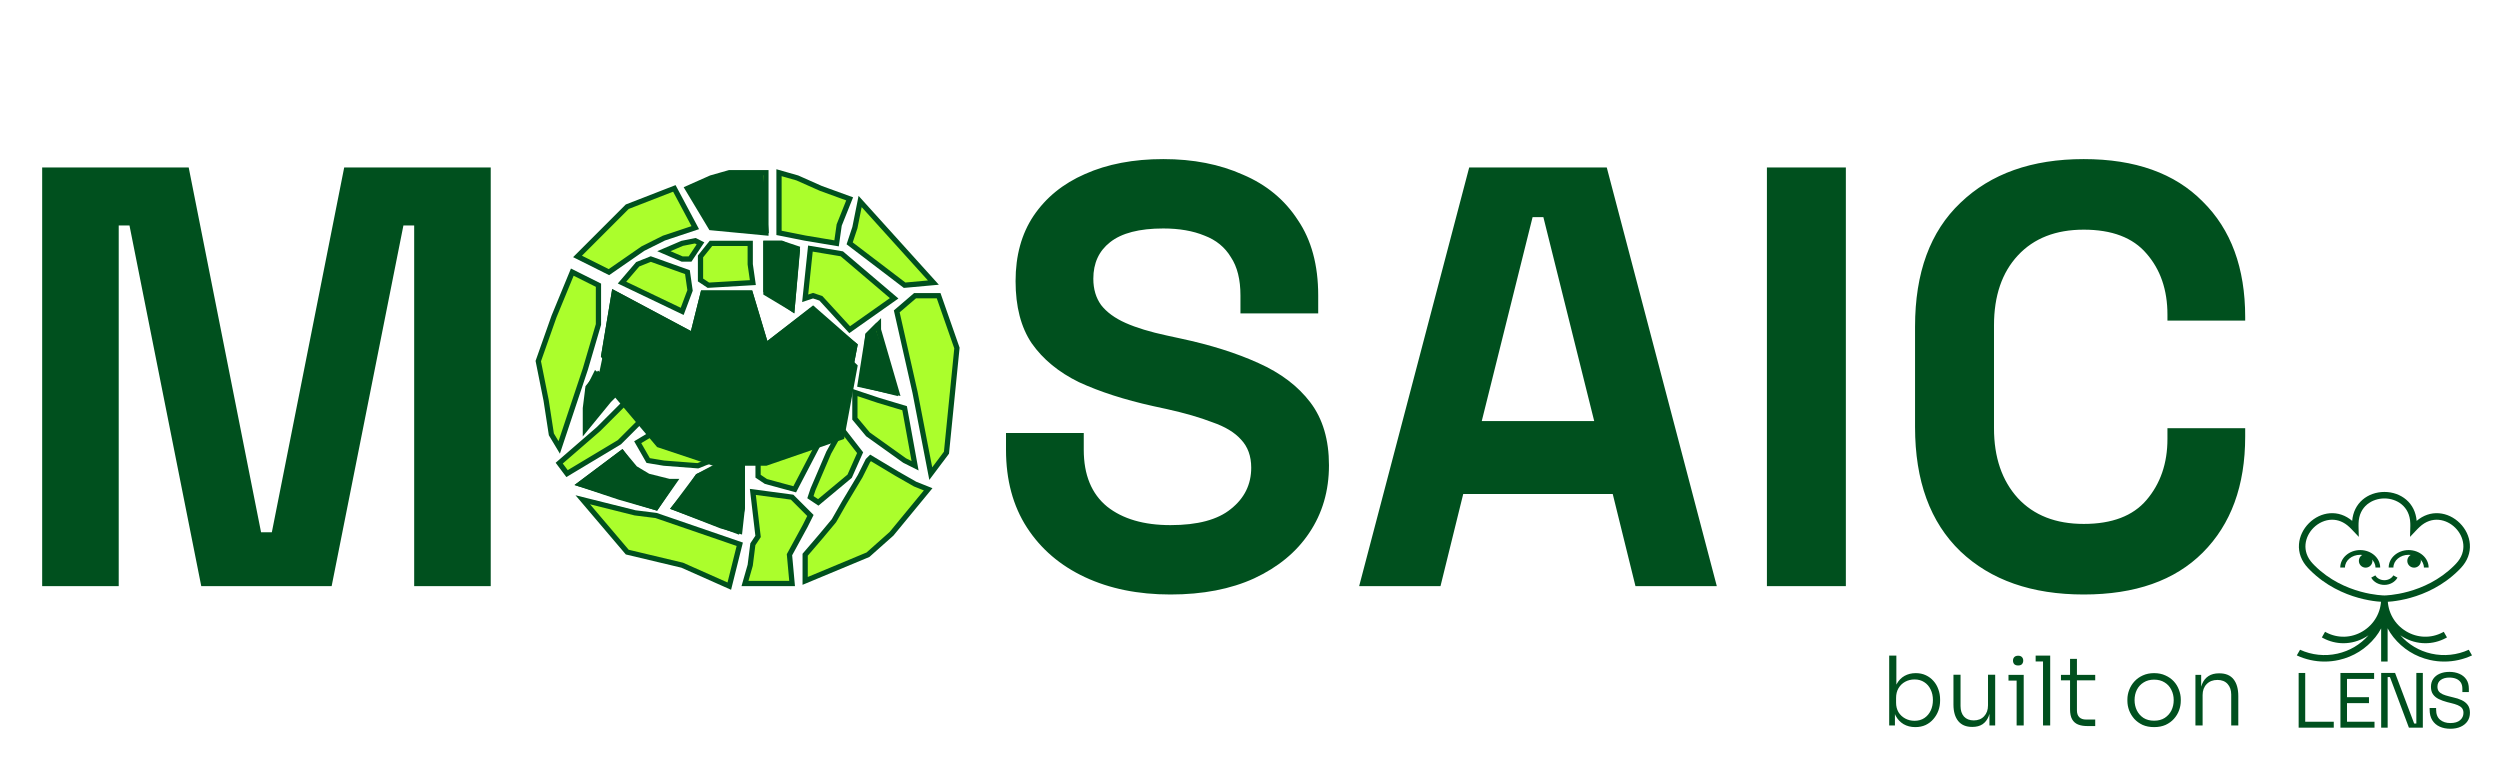 <svg width="209" height="64" viewBox="0 0 209 64" fill="none" xmlns="http://www.w3.org/2000/svg">
<path d="M3.525 49V14H15.775L21.825 44.5H22.725L28.775 14H41.025V49H34.625V18.85H33.725L27.725 49H16.825L10.825 18.85H9.925V49H3.525ZM97.852 49.7C95.152 49.7 92.769 49.217 90.702 48.25C88.636 47.283 87.019 45.9 85.852 44.1C84.686 42.3 84.102 40.133 84.102 37.6V36.2H90.602V37.6C90.602 39.7 91.252 41.283 92.552 42.35C93.852 43.383 95.619 43.9 97.852 43.9C100.119 43.9 101.802 43.45 102.902 42.55C104.036 41.65 104.602 40.5 104.602 39.1C104.602 38.133 104.319 37.35 103.752 36.75C103.219 36.15 102.419 35.667 101.352 35.3C100.319 34.9 99.052 34.533 97.552 34.2L96.402 33.95C94.002 33.417 91.936 32.75 90.202 31.95C88.502 31.117 87.186 30.033 86.252 28.7C85.352 27.367 84.902 25.633 84.902 23.5C84.902 21.367 85.402 19.55 86.402 18.05C87.436 16.517 88.869 15.35 90.702 14.55C92.569 13.717 94.752 13.3 97.252 13.3C99.752 13.3 101.969 13.733 103.902 14.6C105.869 15.433 107.402 16.7 108.502 18.4C109.636 20.067 110.202 22.167 110.202 24.7V26.2H103.702V24.7C103.702 23.367 103.436 22.3 102.902 21.5C102.402 20.667 101.669 20.067 100.702 19.7C99.736 19.3 98.586 19.1 97.252 19.1C95.252 19.1 93.769 19.483 92.802 20.25C91.869 20.983 91.402 22 91.402 23.3C91.402 24.167 91.619 24.9 92.052 25.5C92.519 26.1 93.202 26.6 94.102 27C95.002 27.4 96.152 27.75 97.552 28.05L98.702 28.3C101.202 28.833 103.369 29.517 105.202 30.35C107.069 31.183 108.519 32.283 109.552 33.65C110.586 35.017 111.102 36.767 111.102 38.9C111.102 41.033 110.552 42.917 109.452 44.55C108.386 46.15 106.852 47.417 104.852 48.35C102.886 49.25 100.552 49.7 97.852 49.7ZM113.625 49L122.825 14H134.325L143.525 49H136.725L134.825 41.3H122.325L120.425 49H113.625ZM123.875 35.2H133.275L129.025 18.15H128.125L123.875 35.2ZM147.714 49V14H154.314V49H147.714ZM174.198 49.7C169.864 49.7 166.431 48.5 163.898 46.1C161.364 43.667 160.098 40.2 160.098 35.7V27.3C160.098 22.8 161.364 19.35 163.898 16.95C166.431 14.517 169.864 13.3 174.198 13.3C178.498 13.3 181.814 14.483 184.148 16.85C186.514 19.183 187.698 22.4 187.698 26.5V26.8H181.198V26.3C181.198 24.233 180.614 22.533 179.448 21.2C178.314 19.867 176.564 19.2 174.198 19.2C171.864 19.2 170.031 19.917 168.698 21.35C167.364 22.783 166.698 24.733 166.698 27.2V35.8C166.698 38.233 167.364 40.183 168.698 41.65C170.031 43.083 171.864 43.8 174.198 43.8C176.564 43.8 178.314 43.133 179.448 41.8C180.614 40.433 181.198 38.733 181.198 36.7V35.8H187.698V36.5C187.698 40.6 186.514 43.833 184.148 46.2C181.814 48.533 178.498 49.7 174.198 49.7Z" fill="#00501E"/>
<path d="M160.12 60.786C159.747 60.786 159.419 60.703 159.136 60.538C158.859 60.372 158.64 60.14 158.48 59.842C158.325 59.543 158.243 59.199 158.232 58.81H158.416V60.65H157.936V54.81H158.536V57.73L158.304 58.266C158.315 57.839 158.4 57.479 158.56 57.186C158.725 56.887 158.944 56.66 159.216 56.506C159.493 56.351 159.808 56.274 160.16 56.274C160.469 56.274 160.749 56.332 161 56.45C161.251 56.567 161.464 56.727 161.64 56.93C161.821 57.132 161.957 57.367 162.048 57.634C162.144 57.895 162.192 58.172 162.192 58.466V58.578C162.192 58.866 162.144 59.143 162.048 59.41C161.952 59.671 161.813 59.906 161.632 60.114C161.456 60.322 161.24 60.487 160.984 60.61C160.728 60.727 160.44 60.786 160.12 60.786ZM160.056 60.258C160.376 60.258 160.651 60.18 160.88 60.026C161.109 59.871 161.285 59.663 161.408 59.402C161.531 59.14 161.592 58.847 161.592 58.522C161.592 58.191 161.528 57.898 161.4 57.642C161.277 57.38 161.099 57.175 160.864 57.026C160.635 56.876 160.365 56.802 160.056 56.802C159.768 56.802 159.507 56.866 159.272 56.994C159.037 57.122 158.851 57.303 158.712 57.538C158.579 57.767 158.512 58.039 158.512 58.354V58.746C158.512 59.044 158.579 59.308 158.712 59.538C158.851 59.762 159.037 59.938 159.272 60.066C159.507 60.194 159.768 60.258 160.056 60.258ZM164.869 60.77C164.362 60.77 163.976 60.607 163.709 60.282C163.442 59.951 163.309 59.492 163.309 58.906V56.41H163.901V59.026C163.901 59.394 163.997 59.687 164.189 59.906C164.386 60.119 164.658 60.226 165.005 60.226C165.368 60.226 165.656 60.111 165.869 59.882C166.088 59.652 166.197 59.346 166.197 58.962V56.41H166.797V60.65H166.317V58.882H166.413C166.413 59.276 166.357 59.615 166.245 59.898C166.133 60.175 165.965 60.391 165.741 60.546C165.517 60.695 165.234 60.77 164.893 60.77H164.869ZM168.59 60.65V56.418H169.182V60.65H168.59ZM167.91 56.898V56.418H169.182V56.898H167.91ZM168.718 55.634C168.574 55.634 168.465 55.596 168.39 55.522C168.321 55.442 168.286 55.343 168.286 55.226C168.286 55.108 168.321 55.012 168.39 54.938C168.465 54.858 168.574 54.818 168.718 54.818C168.862 54.818 168.969 54.858 169.038 54.938C169.107 55.012 169.142 55.108 169.142 55.226C169.142 55.343 169.107 55.442 169.038 55.522C168.969 55.596 168.862 55.634 168.718 55.634ZM170.796 60.65V54.81H171.396V60.65H170.796ZM170.18 55.298V54.81H171.396V55.298H170.18ZM174.488 60.698C174.194 60.698 173.941 60.655 173.728 60.57C173.514 60.484 173.349 60.34 173.232 60.138C173.114 59.93 173.056 59.652 173.056 59.306V55.082H173.632V59.394C173.632 59.639 173.698 59.828 173.832 59.962C173.965 60.09 174.154 60.154 174.4 60.154H175.16V60.698H174.488ZM172.296 56.874V56.418H175.16V56.874H172.296ZM180.082 60.786C179.719 60.786 179.399 60.724 179.122 60.602C178.85 60.474 178.618 60.306 178.426 60.098C178.239 59.884 178.095 59.647 177.994 59.386C177.898 59.124 177.85 58.858 177.85 58.586V58.474C177.85 58.202 177.901 57.935 178.002 57.674C178.103 57.407 178.25 57.17 178.442 56.962C178.634 56.754 178.866 56.588 179.138 56.466C179.415 56.338 179.73 56.274 180.082 56.274C180.439 56.274 180.754 56.338 181.026 56.466C181.303 56.588 181.538 56.754 181.73 56.962C181.922 57.17 182.066 57.407 182.162 57.674C182.263 57.935 182.314 58.202 182.314 58.474V58.586C182.314 58.858 182.266 59.124 182.17 59.386C182.074 59.647 181.93 59.884 181.738 60.098C181.551 60.306 181.319 60.474 181.042 60.602C180.765 60.724 180.445 60.786 180.082 60.786ZM180.082 60.25C180.434 60.25 180.73 60.172 180.97 60.018C181.215 59.858 181.402 59.65 181.53 59.394C181.658 59.132 181.722 58.844 181.722 58.53C181.722 58.21 181.655 57.922 181.522 57.666C181.394 57.404 181.207 57.199 180.962 57.05C180.717 56.895 180.423 56.818 180.082 56.818C179.746 56.818 179.455 56.895 179.21 57.05C178.965 57.199 178.775 57.404 178.642 57.666C178.514 57.922 178.45 58.21 178.45 58.53C178.45 58.844 178.514 59.132 178.642 59.394C178.77 59.65 178.954 59.858 179.194 60.018C179.439 60.172 179.735 60.25 180.082 60.25ZM183.538 60.65V56.418H184.018V58.194H183.922C183.922 57.799 183.98 57.46 184.098 57.178C184.215 56.895 184.391 56.676 184.626 56.522C184.86 56.367 185.156 56.29 185.514 56.29H185.538C186.071 56.29 186.468 56.458 186.73 56.794C186.991 57.124 187.122 57.591 187.122 58.194V60.65H186.53V58.066C186.53 57.698 186.428 57.402 186.226 57.178C186.023 56.954 185.74 56.842 185.378 56.842C185.004 56.842 184.703 56.959 184.474 57.194C184.25 57.423 184.138 57.727 184.138 58.106V60.65H183.538Z" fill="#00501E"/>
<path d="M192.167 60.833V56.26H192.716V60.337H195.103V60.833H192.167Z" fill="#00501E"/>
<path d="M195.661 60.833V56.26H198.476V56.757H196.209V58.285H198.046V58.782H196.209V60.337H198.509V60.833H195.661Z" fill="#00501E"/>
<path d="M199.066 60.833V56.26H200.229L201.823 60.486H202.006V56.26H202.549V60.833H201.385L199.798 56.6H199.608V60.833H199.066Z" fill="#00501E"/>
<path d="M204.848 60.924C204.517 60.924 204.221 60.865 203.96 60.748C203.698 60.631 203.493 60.453 203.343 60.216C203.193 59.978 203.117 59.681 203.117 59.324V59.187H203.659V59.324C203.659 59.703 203.77 59.985 203.992 60.17C204.214 60.355 204.5 60.447 204.848 60.447C205.205 60.447 205.477 60.367 205.665 60.206C205.852 60.045 205.945 59.842 205.945 59.598C205.945 59.429 205.903 59.293 205.818 59.193C205.733 59.093 205.614 59.012 205.462 58.949C205.309 58.885 205.131 58.83 204.926 58.782L204.587 58.697C204.321 58.627 204.086 58.542 203.881 58.442C203.676 58.342 203.516 58.21 203.401 58.047C203.285 57.884 203.228 57.673 203.228 57.417C203.228 57.16 203.292 56.938 203.421 56.751C203.549 56.564 203.73 56.42 203.963 56.32C204.196 56.219 204.465 56.169 204.77 56.169C205.079 56.169 205.356 56.222 205.602 56.329C205.849 56.435 206.042 56.592 206.184 56.799C206.325 57.006 206.396 57.266 206.396 57.58V57.854H205.854V57.58C205.854 57.358 205.807 57.179 205.713 57.044C205.619 56.909 205.491 56.809 205.328 56.743C205.164 56.678 204.978 56.645 204.769 56.645C204.469 56.645 204.227 56.712 204.044 56.845C203.861 56.977 203.77 57.166 203.77 57.41C203.77 57.571 203.809 57.701 203.887 57.801C203.966 57.901 204.077 57.983 204.22 58.046C204.364 58.109 204.536 58.165 204.737 58.213L205.076 58.298C205.341 58.354 205.58 58.431 205.791 58.53C206.003 58.628 206.171 58.761 206.298 58.928C206.424 59.096 206.487 59.315 206.487 59.584C206.487 59.854 206.42 60.09 206.285 60.29C206.15 60.49 205.959 60.646 205.713 60.757C205.468 60.869 205.179 60.924 204.848 60.924Z" fill="#00501E"/>
<path d="M199.337 50.322C199.192 50.322 195.749 50.292 193.116 47.659C193.06 47.603 193.006 47.547 192.953 47.49C192.401 46.908 192.139 46.216 192.195 45.489C192.244 44.849 192.539 44.227 193.027 43.739C193.514 43.252 194.135 42.957 194.777 42.908C195.448 42.857 196.09 43.077 196.643 43.545C196.703 42.823 197.002 42.214 197.512 41.775C198 41.356 198.649 41.126 199.338 41.126C200.026 41.126 200.675 41.356 201.163 41.775C201.674 42.214 201.972 42.823 202.032 43.545C202.585 43.077 203.227 42.857 203.899 42.908C204.54 42.957 205.161 43.252 205.648 43.739C206.136 44.227 206.431 44.848 206.48 45.489C206.535 46.216 206.273 46.908 205.722 47.49C205.669 47.547 205.614 47.603 205.559 47.659C202.925 50.292 199.483 50.322 199.337 50.322ZM194.966 43.448C194.369 43.448 193.809 43.725 193.41 44.124C192.693 44.841 192.368 46.084 193.347 47.118C193.397 47.171 193.448 47.223 193.5 47.276C195.976 49.752 199.304 49.78 199.338 49.78C199.371 49.78 202.705 49.745 205.175 47.276C205.227 47.223 205.278 47.171 205.328 47.118C206.307 46.084 205.981 44.841 205.264 44.125C204.548 43.408 203.305 43.083 202.271 44.061C202.218 44.111 202.166 44.162 202.113 44.214C202.073 44.254 202.035 44.295 201.996 44.336L201.479 44.882L201.499 44.133C201.501 44.076 201.503 44.019 201.503 43.961C201.503 43.887 201.502 43.814 201.5 43.741C201.46 42.318 200.351 41.669 199.338 41.669C198.325 41.669 197.215 42.317 197.176 43.741C197.174 43.814 197.173 43.887 197.173 43.961C197.173 44.017 197.175 44.073 197.176 44.128L197.196 44.882L196.681 44.338C196.642 44.296 196.602 44.255 196.562 44.214C196.51 44.162 196.457 44.111 196.405 44.061C195.944 43.625 195.443 43.448 194.966 43.448Z" fill="#00501E"/>
<path d="M206.389 54.318C205.418 54.764 204.31 54.88 203.261 54.644C202.243 54.416 201.351 53.886 200.666 53.107C200.733 53.154 200.802 53.199 200.873 53.242C201.459 53.595 202.111 53.773 202.762 53.773C203.341 53.773 203.92 53.632 204.454 53.35C204.492 53.33 204.529 53.31 204.567 53.288L204.298 52.817C204.266 52.836 204.233 52.853 204.2 52.871C203.236 53.38 202.097 53.346 201.153 52.777C200.188 52.196 199.611 51.178 199.611 50.055V49.845H199.606H199.068H199.063V50.055C199.063 51.178 198.486 52.196 197.521 52.777C196.577 53.346 195.438 53.381 194.474 52.871C194.441 52.853 194.408 52.836 194.376 52.817L194.107 53.288C194.145 53.31 194.182 53.33 194.22 53.35C194.754 53.632 195.333 53.773 195.912 53.773C196.563 53.773 197.214 53.595 197.801 53.242C197.872 53.199 197.941 53.154 198.008 53.107C197.323 53.886 196.431 54.416 195.413 54.644C194.364 54.881 193.256 54.764 192.285 54.318L192.012 54.791C192.738 55.132 193.534 55.307 194.334 55.307C194.735 55.307 195.138 55.263 195.532 55.174C196.749 54.9 197.805 54.239 198.586 53.263C198.769 53.035 198.927 52.79 199.063 52.534V55.307H199.605V52.525C199.742 52.784 199.902 53.032 200.087 53.263C200.868 54.239 201.924 54.9 203.141 55.174C203.536 55.263 203.938 55.307 204.339 55.307C205.139 55.307 205.936 55.132 206.661 54.791L206.389 54.318Z" fill="#00501E"/>
<path d="M198.984 47.447H198.589C198.589 46.86 198.018 46.381 197.314 46.381C196.611 46.381 196.039 46.859 196.039 47.447H195.645C195.645 46.642 196.394 45.986 197.314 45.986C198.235 45.986 198.984 46.642 198.984 47.447Z" fill="#00501E"/>
<path d="M197.768 47.456C198.082 47.456 198.336 47.202 198.336 46.888C198.336 46.574 198.082 46.32 197.768 46.32C197.455 46.32 197.201 46.574 197.201 46.888C197.201 47.202 197.455 47.456 197.768 47.456Z" fill="#00501E"/>
<path d="M203.033 47.447H202.638C202.638 46.86 202.067 46.381 201.363 46.381C200.66 46.381 200.088 46.859 200.088 47.447H199.694C199.694 46.642 200.443 45.986 201.363 45.986C202.284 45.986 203.033 46.642 203.033 47.447Z" fill="#00501E"/>
<path d="M201.818 47.456C202.132 47.456 202.386 47.202 202.386 46.888C202.386 46.574 202.132 46.32 201.818 46.32C201.504 46.32 201.25 46.574 201.25 46.888C201.25 47.202 201.504 47.456 201.818 47.456Z" fill="#00501E"/>
<path d="M199.331 48.898C198.865 48.898 198.434 48.659 198.233 48.29L198.58 48.101C198.713 48.345 199.008 48.504 199.331 48.504C199.654 48.504 199.949 48.345 200.083 48.101L200.429 48.29C200.227 48.659 199.796 48.898 199.331 48.898Z" fill="#00501E"/>
<path d="M64.031 36.969L70.375 34.562L71.469 28.875L67.969 25.812L64.031 28.875L62.719 24.5H60.969H58.781L57.906 28L51.344 24.5L50.469 29.75L55.281 35.438L59.875 36.969H64.031Z" fill="#ABFE2C"/>
<path d="M72.562 28L73.438 27.125V27.562L74.969 32.812L71.906 32.156L72.562 28Z" fill="#ABFE2C"/>
<path d="M76.5 32.812L74.969 26.031L76.5 24.719H78.469L80 29.094L79.125 37.844L77.812 39.594L76.5 32.812Z" fill="#ABFE2C"/>
<path d="M71.031 27.562L74.75 24.938L70.375 21.219L67.75 20.781L67.312 24.938L67.969 24.719L68.625 24.938L71.031 27.562Z" fill="#ABFE2C"/>
<path d="M71.469 19.031L71.906 16.844L78.031 23.625L75.625 23.844L71.031 20.344L71.469 19.031Z" fill="#ABFE2C"/>
<path d="M64.031 24.281V20.344H65.344L66.656 20.781L66.219 25.812L64.031 24.281Z" fill="#ABFE2C"/>
<path d="M65.125 19.469V14.438L66.656 14.875L68.625 15.75L71.031 16.625L70.156 18.812L69.938 20.344L67.312 19.906L65.125 19.469Z" fill="#ABFE2C"/>
<path d="M60.969 14.438H64.031V14.875V19.469L59.438 19.031L57.469 15.75L59.438 14.875L60.969 14.438Z" fill="#ABFE2C"/>
<path d="M62.719 22.094V20.344H60.969H59.438L58.562 21.438V23.406L59.219 23.844L62.938 23.625L62.719 22.094Z" fill="#ABFE2C"/>
<path d="M57.688 21.656L58.562 20.344L58.125 20.125L57.031 20.344L55.5 21L57.031 21.656H57.688Z" fill="#ABFE2C"/>
<path d="M56.375 15.75L58.125 19.031L55.5 19.906L53.75 20.781L50.906 22.75L48.281 21.438L52.438 17.281L56.375 15.75Z" fill="#ABFE2C"/>
<path d="M57.469 22.75L54.406 21.656L53.312 22.094L52 23.625L57.031 26.031L57.688 24.281L57.469 22.75Z" fill="#ABFE2C"/>
<path d="M50.031 23.844L47.844 22.75L46.312 26.469L45 30.188L45.656 33.469L46.094 36.312L46.75 37.406L47.406 35.438L48.938 30.844L50.031 27.125V23.844Z" fill="#ABFE2C"/>
<path d="M51.781 32.594L50.031 31.281L49.156 32.375L48.938 34.125V35.875L50.906 33.469L51.781 32.594Z" fill="#ABFE2C"/>
<path d="M53.75 35L52.438 33.469L50.031 35.875L46.75 38.719L47.406 39.594L51.781 36.969L53.75 35Z" fill="#ABFE2C"/>
<path d="M53.312 36.969L54.406 36.312L55.5 36.969L57.469 37.406L59.219 37.844L59.438 38.5L58.344 38.938L55.5 38.719L54.188 38.5L53.312 36.969Z" fill="#ABFE2C"/>
<path d="M60.75 38.719L62.062 37.844V38.719V40.25V42.438L61.844 44.406L60.312 43.969L56.375 42.438L57.469 41.125L58.344 39.812L60.75 38.719Z" fill="#ABFE2C"/>
<path d="M53.094 39.156L52 37.844L48.5 40.469L51.781 41.562L54.844 42.438L56.375 40.25H55.938L54.188 39.812L53.094 39.156Z" fill="#ABFE2C"/>
<path d="M52.438 46.156L48.719 41.781L53.094 42.875L54.844 43.094L61.844 45.5L60.969 49L57.031 47.25L52.438 46.156Z" fill="#ABFE2C"/>
<path d="M63.375 44.844L62.938 41.125L66.219 41.562L67.75 43.094L67.312 43.969L66 46.375L66.219 48.781H62.281L62.719 47.25L62.938 45.5L63.375 44.844Z" fill="#ABFE2C"/>
<path d="M63.375 39.812V37.844L66 37.406L69.062 35.875L66.438 40.906L64.031 40.25L63.375 39.812Z" fill="#ABFE2C"/>
<path d="M69.281 37.844L70.375 35.875L71.906 37.844L71.031 39.812L68.406 42L67.75 41.562L67.969 40.906L69.281 37.844Z" fill="#ABFE2C"/>
<path d="M71.469 35V32.812L73.438 33.469L75.625 34.125L76.5 38.938L75.625 38.5L72.562 36.312L71.469 35Z" fill="#ABFE2C"/>
<path d="M71.906 39.812L72.562 38.5L72.781 38.281L74.969 39.594L76.5 40.469L77.594 40.906L74.531 44.625L72.562 46.375L67.312 48.562V46.375L68.625 44.844L69.719 43.531L70.594 42L71.906 39.812Z" fill="#ABFE2C"/>
<path d="M64.031 36.969L70.375 34.562L71.469 28.875L67.969 25.812L64.031 28.875L62.719 24.5H60.969H58.781L57.906 28L51.344 24.5L50.469 29.75L55.281 35.438L59.875 36.969H64.031Z" stroke="#00501E" stroke-width="0.438"/>
<path d="M72.562 28L73.438 27.125V27.562L74.969 32.812L71.906 32.156L72.562 28Z" stroke="#00501E" stroke-width="0.438"/>
<path d="M76.5 32.812L74.969 26.031L76.5 24.719H78.469L80 29.094L79.125 37.844L77.812 39.594L76.5 32.812Z" stroke="#00501E" stroke-width="0.438"/>
<path d="M71.031 27.562L74.75 24.938L70.375 21.219L67.75 20.781L67.312 24.938L67.969 24.719L68.625 24.938L71.031 27.562Z" stroke="#00501E" stroke-width="0.438"/>
<path d="M71.469 19.031L71.906 16.844L78.031 23.625L75.625 23.844L71.031 20.344L71.469 19.031Z" stroke="#00501E" stroke-width="0.438"/>
<path d="M64.031 24.281V20.344H65.344L66.656 20.781L66.219 25.812L64.031 24.281Z" stroke="#00501E" stroke-width="0.438"/>
<path d="M65.125 19.469V14.438L66.656 14.875L68.625 15.75L71.031 16.625L70.156 18.812L69.938 20.344L67.312 19.906L65.125 19.469Z" stroke="#00501E" stroke-width="0.438"/>
<path d="M60.969 14.438H64.031V14.875V19.469L59.438 19.031L57.469 15.75L59.438 14.875L60.969 14.438Z" stroke="#00501E" stroke-width="0.438"/>
<path d="M62.719 22.094V20.344H60.969H59.438L58.562 21.438V23.406L59.219 23.844L62.938 23.625L62.719 22.094Z" stroke="#00501E" stroke-width="0.438"/>
<path d="M57.688 21.656L58.562 20.344L58.125 20.125L57.031 20.344L55.5 21L57.031 21.656H57.688Z" stroke="#00501E" stroke-width="0.438"/>
<path d="M56.375 15.75L58.125 19.031L55.5 19.906L53.75 20.781L50.906 22.75L48.281 21.438L52.438 17.281L56.375 15.75Z" stroke="#00501E" stroke-width="0.438"/>
<path d="M57.469 22.75L54.406 21.656L53.312 22.094L52 23.625L57.031 26.031L57.688 24.281L57.469 22.75Z" stroke="#00501E" stroke-width="0.438"/>
<path d="M50.031 23.844L47.844 22.75L46.312 26.469L45 30.188L45.656 33.469L46.094 36.312L46.75 37.406L47.406 35.438L48.938 30.844L50.031 27.125V23.844Z" stroke="#00501E" stroke-width="0.438"/>
<path d="M51.781 32.594L50.031 31.281L49.156 32.375L48.938 34.125V35.875L50.906 33.469L51.781 32.594Z" stroke="#00501E" stroke-width="0.438"/>
<path d="M53.75 35L52.438 33.469L50.031 35.875L46.75 38.719L47.406 39.594L51.781 36.969L53.75 35Z" stroke="#00501E" stroke-width="0.438"/>
<path d="M53.312 36.969L54.406 36.312L55.5 36.969L57.469 37.406L59.219 37.844L59.438 38.5L58.344 38.938L55.5 38.719L54.188 38.5L53.312 36.969Z" stroke="#00501E" stroke-width="0.438"/>
<path d="M60.75 38.719L62.062 37.844V38.719V40.25V42.438L61.844 44.406L60.312 43.969L56.375 42.438L57.469 41.125L58.344 39.812L60.75 38.719Z" stroke="#00501E" stroke-width="0.438"/>
<path d="M53.094 39.156L52 37.844L48.5 40.469L51.781 41.562L54.844 42.438L56.375 40.25H55.938L54.188 39.812L53.094 39.156Z" stroke="#00501E" stroke-width="0.438"/>
<path d="M52.438 46.156L48.719 41.781L53.094 42.875L54.844 43.094L61.844 45.5L60.969 49L57.031 47.25L52.438 46.156Z" stroke="#00501E" stroke-width="0.438"/>
<path d="M63.375 44.844L62.938 41.125L66.219 41.562L67.75 43.094L67.312 43.969L66 46.375L66.219 48.781H62.281L62.719 47.25L62.938 45.5L63.375 44.844Z" stroke="#00501E" stroke-width="0.438"/>
<path d="M63.375 39.812V37.844L66 37.406L69.062 35.875L66.438 40.906L64.031 40.25L63.375 39.812Z" stroke="#00501E" stroke-width="0.438"/>
<path d="M69.281 37.844L70.375 35.875L71.906 37.844L71.031 39.812L68.406 42L67.75 41.562L67.969 40.906L69.281 37.844Z" stroke="#00501E" stroke-width="0.438"/>
<path d="M71.469 35V32.812L73.438 33.469L75.625 34.125L76.5 38.938L75.625 38.5L72.562 36.312L71.469 35Z" stroke="#00501E" stroke-width="0.438"/>
<path d="M71.906 39.812L72.562 38.5L72.781 38.281L74.969 39.594L76.5 40.469L77.594 40.906L74.531 44.625L72.562 46.375L67.312 48.562V46.375L68.625 44.844L69.719 43.531L70.594 42L71.906 39.812Z" stroke="#00501E" stroke-width="0.438"/>
<path d="M57.906 28L51.344 24.5L50.469 29.75L55.281 35.438L59.656 36.969H64.031L70.375 34.562L71.469 28.875L67.75 26.031L64.031 28.875L62.719 24.5H58.781L57.906 28Z" fill="#00501E"/>
<path d="M58.344 39.812L62.062 37.844V42.438L61.625 44.406L56.375 42.438L58.344 39.812Z" fill="#00501E"/>
<path d="M72.125 32.156L72.562 28L73 27.562L74.75 32.812L72.125 32.156Z" fill="#00501E"/>
<path d="M60.969 14.656H63.594L64.031 19.25L59.438 18.812L57.906 15.75L59.438 15.094L60.969 14.656Z" fill="#00501E"/>
<path d="M49.156 32.594L49.812 31.281L51.344 32.594L49.156 35V32.594Z" fill="#00501E"/>
<path d="M53.969 39.812L56.156 40.469L54.844 42.438L48.5 40.469L52 37.844L53.094 39.375L53.969 39.812Z" fill="#00501E"/>
<path d="M64.031 24.5V20.344H65.344L66.656 21L66.219 25.812L64.031 24.5Z" fill="#00501E"/>
<path d="M73.438 27.125L73 27.562M73 27.562L72.562 28L72.125 32.156L74.75 32.812L73 27.562ZM51.344 24.5L57.906 28L58.781 24.5H62.719L64.031 28.875L67.75 26.031L71.469 28.875L70.375 34.562L64.031 36.969H59.656L55.281 35.438L50.469 29.75L51.344 24.5ZM62.062 37.844L58.344 39.812L56.375 42.438L61.625 44.406L62.062 42.438V37.844ZM63.594 14.656H60.969L59.438 15.094L57.906 15.75L59.438 18.812L64.031 19.25L63.594 14.656ZM49.812 31.281L49.156 32.594V35L51.344 32.594L49.812 31.281ZM56.156 40.469L53.969 39.812L53.094 39.375L52 37.844L48.5 40.469L54.844 42.438L56.156 40.469ZM64.031 20.344V24.5L66.219 25.812L66.656 21L65.344 20.344H64.031Z" stroke="#00501E" stroke-width="0.438"/>
<g filter="url(#filter0_d_28_301)">
<path d="M57.469 27.781L51.344 24.5L50.25 29.75L55.062 35.438L59.656 36.969H64.031L70.375 34.781L71.469 28.875L67.969 25.594L64.031 28.438L62.5 24.5H58.781L57.469 27.781Z" fill="#00501E"/>
<path d="M57.469 27.781L51.344 24.5L50.25 29.75L55.062 35.438L59.656 36.969H64.031L70.375 34.781L71.469 28.875L67.969 25.594L64.031 28.438L62.5 24.5H58.781L57.469 27.781Z" stroke="#00501E" stroke-width="0.438"/>
</g>
<defs>
<filter id="filter0_d_28_301" x="48.264" y="24.169" width="25.192" height="16.518" filterUnits="userSpaceOnUse" color-interpolation-filters="sRGB">
<feFlood flood-opacity="0" result="BackgroundImageFix"/>
<feColorMatrix in="SourceAlpha" type="matrix" values="0 0 0 0 0 0 0 0 0 0 0 0 0 0 0 0 0 0 127 0" result="hardAlpha"/>
<feOffset dy="1.75"/>
<feGaussianBlur stdDeviation="0.875"/>
<feComposite in2="hardAlpha" operator="out"/>
<feColorMatrix type="matrix" values="0 0 0 0 0 0 0 0 0 0 0 0 0 0 0 0 0 0 0.25 0"/>
<feBlend mode="normal" in2="BackgroundImageFix" result="effect1_dropShadow_28_301"/>
<feBlend mode="normal" in="SourceGraphic" in2="effect1_dropShadow_28_301" result="shape"/>
</filter>
</defs>
</svg>
